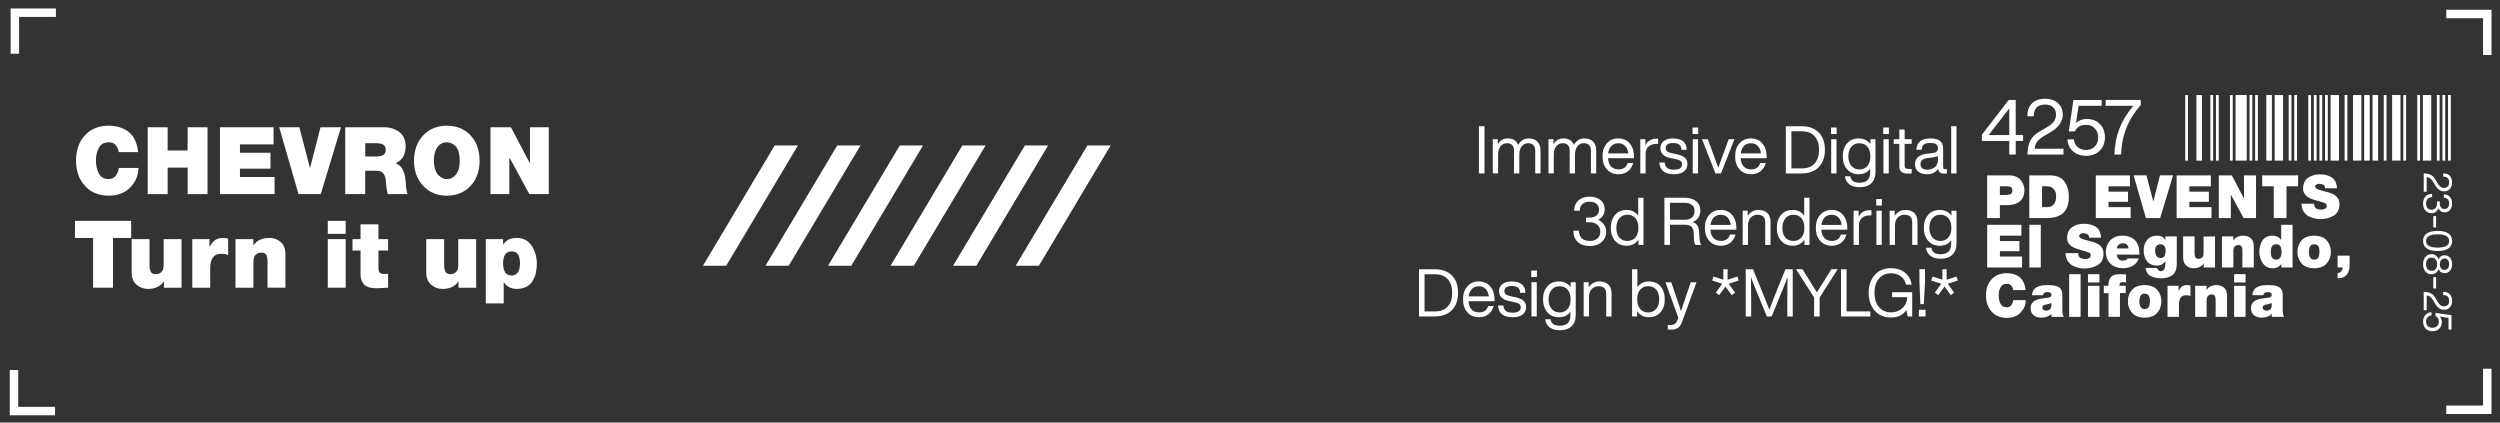 <?xml version="1.0" encoding="UTF-8"?>
<svg id="uuid-066e7fd4-a2b5-46c6-ae37-b2e92ae41cb2" data-name="Layer 1" xmlns="http://www.w3.org/2000/svg" viewBox="0 0 1923 325.02">
  <rect x="0" y="0" width="1923" height="325.02" fill="#333333" stroke="none"/>
  <defs>
    <style>
      .uuid-01215f8a-9ce2-4f93-a8d1-b081d8393bd7 {
        fill: #fff;
        stroke-width: 0px;
      }

      .st3{fill:#FFFFFF;}
	.st4{fill:#FFFFFF;}
    </style>
  </defs>
  <g>
    <polygon class="st4" points="558.57 204.42 540.69 204.42 595.89 111.89 613.77 111.89 558.57 204.42"/>
    <polygon class="st4" points="606.68 204.42 588.8 204.42 644 111.89 661.88 111.89 606.68 204.42"/>
    <polygon class="st4" points="654.78 204.42 636.91 204.42 692.11 111.89 709.99 111.89 654.78 204.42"/>
    <polygon class="st4" points="702.89 204.42 685.01 204.42 740.22 111.89 758.09 111.89 702.89 204.42"/>
    <polygon class="st4" points="751 204.42 733.12 204.42 788.32 111.89 806.2 111.89 751 204.42"/>
    <polygon class="st4" points="799.11 204.42 781.23 204.42 836.43 111.89 854.31 111.89 799.11 204.42"/>
  </g>
  <polygon class="uuid-01215f8a-9ce2-4f93-a8d1-b081d8393bd7" points="43 6.5 43 13 14.68 13 14.68 41.32 8.18 41.32 8.18 6.5 43 6.5"/>
  <polygon class="uuid-01215f8a-9ce2-4f93-a8d1-b081d8393bd7" points="1881.65 7.5 1881.65 14 1909.97 14 1909.97 42.32 1916.47 42.32 1916.47 7.5 1881.65 7.5"/>
  <polygon class="uuid-01215f8a-9ce2-4f93-a8d1-b081d8393bd7" points="42.33 319.44 42.33 312.95 14.01 312.95 14.01 284.62 7.51 284.62 7.51 319.44 42.33 319.44"/>
  <polygon class="uuid-01215f8a-9ce2-4f93-a8d1-b081d8393bd7" points="1881.65 318.44 1881.65 311.95 1909.97 311.95 1909.97 283.62 1916.47 283.62 1916.47 318.44 1881.65 318.44"/>
  <g>
    <rect class="uuid-01215f8a-9ce2-4f93-a8d1-b081d8393bd7" x="1680.87" y="73.09" width="2.15" height="50.44"/>
    <rect class="uuid-01215f8a-9ce2-4f93-a8d1-b081d8393bd7" x="1689.48" y="73.09" width="4.3" height="50.44"/>
    <rect class="uuid-01215f8a-9ce2-4f93-a8d1-b081d8393bd7" x="1700.23" y="73.09" width="2.15" height="50.44"/>
    <rect class="uuid-01215f8a-9ce2-4f93-a8d1-b081d8393bd7" x="1704.53" y="73.09" width="2.15" height="50.44"/>
    <rect class="uuid-01215f8a-9ce2-4f93-a8d1-b081d8393bd7" x="1715.28" y="73.09" width="2.15" height="50.44"/>
    <rect class="uuid-01215f8a-9ce2-4f93-a8d1-b081d8393bd7" x="1719.58" y="73.09" width="8.6" height="50.44"/>
    <rect class="uuid-01215f8a-9ce2-4f93-a8d1-b081d8393bd7" x="1730.34" y="73.09" width="2.15" height="50.44"/>
    <rect class="uuid-01215f8a-9ce2-4f93-a8d1-b081d8393bd7" x="1734.64" y="73.09" width="2.15" height="50.44"/>
    <rect class="uuid-01215f8a-9ce2-4f93-a8d1-b081d8393bd7" x="1743.24" y="73.09" width="4.3" height="50.44"/>
    <rect class="uuid-01215f8a-9ce2-4f93-a8d1-b081d8393bd7" x="1749.69" y="73.09" width="6.45" height="50.44"/>
    <rect class="uuid-01215f8a-9ce2-4f93-a8d1-b081d8393bd7" x="1760.44" y="73.09" width="2.15" height="50.44"/>
    <rect class="uuid-01215f8a-9ce2-4f93-a8d1-b081d8393bd7" x="1764.74" y="73.09" width="2.15" height="50.44"/>
    <rect class="uuid-01215f8a-9ce2-4f93-a8d1-b081d8393bd7" x="1775.5" y="73.09" width="2.15" height="50.44"/>
    <rect class="uuid-01215f8a-9ce2-4f93-a8d1-b081d8393bd7" x="1779.8" y="73.09" width="2.15" height="50.44"/>
    <rect class="uuid-01215f8a-9ce2-4f93-a8d1-b081d8393bd7" x="1784.1" y="73.09" width="2.15" height="50.44"/>
    <rect class="uuid-01215f8a-9ce2-4f93-a8d1-b081d8393bd7" x="1788.4" y="73.09" width="2.15" height="50.44"/>
    <rect class="uuid-01215f8a-9ce2-4f93-a8d1-b081d8393bd7" x="1792.7" y="73.09" width="6.45" height="50.44"/>
    <rect class="uuid-01215f8a-9ce2-4f93-a8d1-b081d8393bd7" x="1803.45" y="73.09" width="2.15" height="50.44"/>
    <rect class="uuid-01215f8a-9ce2-4f93-a8d1-b081d8393bd7" x="1809.91" y="73.09" width="6.45" height="50.44"/>
    <rect class="uuid-01215f8a-9ce2-4f93-a8d1-b081d8393bd7" x="1818.51" y="73.09" width="4.3" height="50.44"/>
    <rect class="uuid-01215f8a-9ce2-4f93-a8d1-b081d8393bd7" x="1824.96" y="73.09" width="4.3" height="50.44"/>
    <rect class="uuid-01215f8a-9ce2-4f93-a8d1-b081d8393bd7" x="1833.56" y="73.09" width="2.15" height="50.44"/>
    <rect class="uuid-01215f8a-9ce2-4f93-a8d1-b081d8393bd7" x="1840.01" y="73.09" width="6.45" height="50.44"/>
    <rect class="uuid-01215f8a-9ce2-4f93-a8d1-b081d8393bd7" x="1848.62" y="73.09" width="2.15" height="50.44"/>
    <rect class="uuid-01215f8a-9ce2-4f93-a8d1-b081d8393bd7" x="1859.37" y="73.09" width="2.15" height="50.44"/>
    <rect class="uuid-01215f8a-9ce2-4f93-a8d1-b081d8393bd7" x="1863.67" y="73.09" width="6.45" height="50.44"/>
    <rect class="uuid-01215f8a-9ce2-4f93-a8d1-b081d8393bd7" x="1874.42" y="73.09" width="2.15" height="50.44"/>
    <rect class="uuid-01215f8a-9ce2-4f93-a8d1-b081d8393bd7" x="1878.72" y="73.09" width="2.15" height="50.44"/>
    <rect class="uuid-01215f8a-9ce2-4f93-a8d1-b081d8393bd7" x="1883.03" y="73.09" width="2.15" height="50.44"/>
  </g>
  <g>
    <path class="st3" d="m91.32,117.04c-.05-.54-.18-1.25-.41-2.12-.27-.82-.69-1.63-1.26-2.43-.54-.92-1.34-1.67-2.38-2.26-1.02-.52-2.34-.78-3.95-.78-3.49.09-5.96,1.59-7.39,4.48-1.45,2.82-2.16,6.04-2.11,9.66-.05,3.62.66,6.84,2.11,9.66,1.43,2.94,3.89,4.43,7.39,4.48,2.54,0,4.45-.83,5.72-2.5,1.2-1.6,1.99-3.62,2.35-6.06h15.09c-.05,5.41-2,10.25-5.86,14.51-3.86,4.43-9.49,6.71-16.89,6.85-8.04-.09-14.25-2.71-18.63-7.84-4.4-4.99-6.61-11.36-6.61-19.09.04-8.25,2.34-14.78,6.88-19.58,4.47-4.85,10.59-7.3,18.36-7.35,13.67.38,21.18,7.17,22.54,20.37h-14.96Z"/>
    <path class="st3" d="m113.62,97.9h15.33v17.86h15.37v-17.86h15.32v51.4h-15.32v-20.39h-15.37v20.39h-15.33v-51.4Z"/>
    <path class="st3" d="m169.24,97.9h41.19v13.15h-25.87v6.44h23.49v12.23h-23.49v6.44h26.65v13.14h-41.98v-51.4Z"/>
    <path class="st3" d="m246.75,149.3h-17.15l-14.83-51.4h15.48l8.13,31.19h.17l7.99-31.19h15.75l-15.55,51.4Z"/>
    <path class="st3" d="m265.6,97.9h29.85c4.59,0,8.49,1.22,11.69,3.66,3.18,2.46,4.81,6.14,4.9,11.04,0,2.72-.6,5.29-1.79,7.7-1.31,2.34-3.28,4.07-5.91,5.17,4.41,1.88,6.93,6.15,7.56,12.83.09.61.16,1.39.21,2.36.09.96.16,1.99.2,3.09.18,2.32.6,4.17,1.26,5.55h-15.35c-.68-2.61-1.09-5.25-1.23-7.93-.05-1.27-.18-2.52-.4-3.77-.19-1.15-.53-2.21-1.02-3.17-.46-.96-1.16-1.73-2.1-2.29-.94-.54-2.23-.81-3.85-.81h-8.71v17.96h-15.33v-51.4Zm15.33,22.46h8.58c1.67.05,3.26-.25,4.77-.88,1.58-.61,2.39-2.03,2.44-4.25,0-1.67-.55-2.93-1.64-3.8-1.24-.87-3.39-1.3-6.47-1.3h-7.67v10.23Z"/>
    <path class="st3" d="m318.44,123.6c.04-8.02,2.4-14.47,7.05-19.37,4.5-4.94,10.56-7.46,18.19-7.56,7.72.09,13.84,2.61,18.36,7.56,4.54,4.9,6.83,11.36,6.88,19.37-.05,7.97-2.34,14.4-6.88,19.3-4.52,4.99-10.64,7.54-18.36,7.63-7.63-.09-13.69-2.64-18.19-7.63-4.65-4.9-7.01-11.33-7.05-19.3Zm15.32,0c0,2.8.35,5.11,1.06,6.94.66,1.86,1.5,3.31,2.52,4.37,2.14,1.93,4.25,2.87,6.34,2.82.98,0,2.07-.21,3.27-.63,1.16-.45,2.23-1.17,3.2-2.19,1.04-1.06,1.89-2.51,2.52-4.37.61-1.83.92-4.15.92-6.94s-.31-5.28-.92-7.16c-.64-1.88-1.48-3.3-2.52-4.27-2.18-1.88-4.34-2.78-6.48-2.71-.98,0-2.02.17-3.14.49-1.11.42-2.18,1.16-3.2,2.22-.48.49-.92,1.08-1.33,1.76-.43.71-.83,1.54-1.19,2.5-.7,1.88-1.06,4.26-1.06,7.16Z"/>
    <path class="st3" d="m377.3,97.9h15.7l14.47,27.5h.17v-27.5h14.48v51.4h-14.95l-15.26-28.09h-.14v28.09h-14.48v-51.4Z"/>
    <path class="st3" d="m71.61,183.04h-13.94v-13.15h43.22v13.15h-13.96v38.25h-15.32v-38.25Z"/>
    <path class="st3" d="m139.64,221.3h-13.58v-4.75h-.14c-2.5,3.75-6.51,5.65-12.02,5.7-3.36,0-6.28-1.05-8.75-3.16-2.55-2.13-3.85-5.31-3.89-9.53v-25.63h13.77v19.61c-.05,2.16.23,3.92.85,5.28.59,1.38,1.93,2.08,4.04,2.08,1.35.05,2.68-.43,4-1.44.59-.47,1.09-1.21,1.51-2.22.29-.92.44-2.1.44-3.56v-19.75h13.78v37.37Z"/>
    <path class="st3" d="m147.9,183.93h13.24v5.98h.14c1.11-2.25,2.48-3.97,4.12-5.17,1.57-1.15,3.59-1.72,6.06-1.72,1.38,0,2.73.19,4.05.56v12.58c-.66-.28-1.39-.52-2.18-.7-.79-.14-1.88-.21-3.27-.21-5.54-.09-8.33,3.67-8.38,11.29v14.77h-13.77v-37.37Z"/>
    <path class="st3" d="m181.16,183.93h13.72v4.75h.14c2.53-3.77,6.57-5.66,12.14-5.66,3.38,0,6.28,1.03,8.71,3.09,2.4,2.06,3.63,5.25,3.68,9.56v25.63h-13.78v-19.61c.05-2.21-.21-3.99-.77-5.35-.59-1.34-1.96-2.01-4.11-2.01-1.35-.05-2.63.39-3.86,1.3-.59.47-1.09,1.18-1.51,2.15-.39,1.01-.59,2.27-.59,3.77v19.75h-13.77v-37.37Z"/>
    <path class="st3" d="m265.91,179.88h-13.77v-9.98h13.77v9.98Zm-13.77,4.05h13.77v37.37h-13.77v-37.37Z"/>
    <path class="st3" d="m291.12,183.93h7.41v8.79h-7.41v13.07c-.05,1.71.24,2.96.85,3.74.59.82,1.73,1.23,3.41,1.23,1.07,0,2.12-.07,3.14-.21v10.76c-2.88.09-5.83.23-8.84.42-1.5,0-2.94-.12-4.32-.35-1.43-.28-2.75-.76-3.98-1.44-1.2-.77-2.15-1.89-2.86-3.36-.79-1.49-1.19-3.48-1.19-5.96v-17.9h-6.17v-8.79h6.17v-11.36h13.77v11.36Z"/>
    <path class="st3" d="m366.26,221.3h-13.58v-4.75h-.14c-2.5,3.75-6.51,5.65-12.02,5.7-3.36,0-6.28-1.05-8.75-3.16-2.55-2.13-3.85-5.31-3.89-9.53v-25.63h13.77v19.61c-.05,2.16.23,3.92.85,5.28.59,1.38,1.93,2.08,4.04,2.08,1.35.05,2.68-.43,4-1.44.59-.47,1.09-1.21,1.51-2.22.29-.92.44-2.1.44-3.56v-19.75h13.78v37.37Z"/>
    <path class="st3" d="m373.67,183.93h13.31v4.11h.14c.45-.68.96-1.3,1.53-1.86.54-.63,1.19-1.16,1.94-1.58,1.5-1.01,3.87-1.53,7.12-1.58,2.61.05,4.89.62,6.84,1.72,1.86,1.15,3.42,2.68,4.67,4.61,2.47,4.03,3.71,8.52,3.71,13.46,0,2.2-.22,4.43-.65,6.68-.45,2.25-1.27,4.34-2.45,6.26-2.27,4.17-6.38,6.34-12.33,6.5-4.34-.05-7.64-1.73-9.91-5.04h-.14v16.19h-13.78v-49.46Zm13.31,18.76c0,1.06.1,2.14.29,3.24.19,1.1.52,2.09.99,2.96.92,1.97,2.67,2.98,5.22,3.03,1.34,0,2.46-.32,3.36-.95.85-.52,1.5-1.21,1.94-2.08.8-1.88,1.2-3.95,1.2-6.2,0-2.37-.4-4.52-1.2-6.45-.44-.87-1.08-1.56-1.94-2.08-.9-.54-2.02-.81-3.36-.81-2.56.05-4.3,1.01-5.22,2.89-.46.87-.79,1.86-.99,2.96-.19,1.15-.29,2.31-.29,3.49Z"/>
  </g>
  <g>
    <path class="uuid-01215f8a-9ce2-4f93-a8d1-b081d8393bd7" d="m1528.54,134.9h16.73c2.22,0,4.1.35,5.64,1.06,1.53.7,2.74,1.62,3.64,2.76,1.79,2.43,2.67,4.9,2.64,7.41-.03,3.92-1.23,6.85-3.59,8.78s-5.47,2.9-9.3,2.9h-5.98v9.93h-9.79v-32.84Zm9.79,15.09h4.04c1.42.03,2.69-.14,3.81-.52.54-.24.98-.61,1.32-1.1.29-.47.44-1.1.44-1.89-.03-1.47-.53-2.38-1.49-2.73-.98-.33-2.13-.48-3.46-.45h-4.67v6.7Z"/>
    <path class="uuid-01215f8a-9ce2-4f93-a8d1-b081d8393bd7" d="m1560.93,134.9h16.09c5.25.09,8.98,1.77,11.19,5.05,2.13,3.25,3.19,7.02,3.16,11.32.07,10.77-5.35,16.25-16.26,16.46h-14.17v-32.84Zm9.79,24.44h3.83c1.55,0,2.79-.29,3.71-.88.93-.59,1.63-1.29,2.11-2.12.46-.86.79-1.75.98-2.68.15-.95.22-1.79.22-2.52,0-.59-.04-1.31-.13-2.19-.15-.86-.49-1.71-1.02-2.57-.51-.87-1.29-1.61-2.33-2.23-1.05-.57-2.46-.86-4.23-.86h-3.14v16.04Z"/>
    <path class="uuid-01215f8a-9ce2-4f93-a8d1-b081d8393bd7" d="m1612.07,134.9h26.32v8.4h-16.53v4.11h15v7.82h-15v4.11h17.03v8.4h-26.82v-32.84Z"/>
    <path class="uuid-01215f8a-9ce2-4f93-a8d1-b081d8393bd7" d="m1661.59,167.73h-10.95l-9.48-32.84h9.89l5.19,19.93h.11l5.11-19.93h10.06l-9.93,32.84Z"/>
    <path class="uuid-01215f8a-9ce2-4f93-a8d1-b081d8393bd7" d="m1674.27,134.9h26.32v8.4h-16.53v4.11h15v7.82h-15v4.11h17.03v8.4h-26.82v-32.84Z"/>
    <path class="uuid-01215f8a-9ce2-4f93-a8d1-b081d8393bd7" d="m1706.7,134.9h10.03l9.25,17.57h.11v-17.57h9.25v32.84h-9.55l-9.75-17.95h-.09v17.95h-9.25v-32.84Z"/>
    <path class="uuid-01215f8a-9ce2-4f93-a8d1-b081d8393bd7" d="m1748.99,143.29h-8.91v-8.4h27.61v8.4h-8.92v24.44h-9.79v-24.44Z"/>
    <path class="uuid-01215f8a-9ce2-4f93-a8d1-b081d8393bd7" d="m1780.06,156.7c0,.83.12,1.54.35,2.16.42.95,1.12,1.58,2.11,1.89.94.33,1.91.49,2.9.49.91.03,1.86-.16,2.83-.58.96-.43,1.45-1.24,1.49-2.4.03-.82-.43-1.48-1.39-1.98-1-.46-2.9-1.06-5.7-1.8-1.32-.36-2.61-.76-3.86-1.19-1.32-.43-2.51-.99-3.57-1.66-1.08-.67-1.95-1.57-2.63-2.67-.7-1.03-1.06-2.37-1.06-4,.06-3.8,1.39-6.57,4-8.31,2.49-1.69,5.44-2.54,8.83-2.54,3.55-.03,6.61.73,9.18,2.29,2.49,1.66,3.86,4.46,4.09,8.4h-9.28c.12-1.22-.27-2.09-1.15-2.61-.87-.54-1.84-.8-2.9-.8-.73,0-1.47.13-2.24.4-.35.15-.65.37-.89.65-.26.3-.39.68-.39,1.15.06.55.37,1.01.94,1.37.54.4,1.23.76,2.09,1.06,1.81.55,3.88,1.12,6.21,1.71,1.24.31,2.42.7,3.54,1.15,1.11.43,2.12,1.02,3.03,1.75.93.73,1.66,1.62,2.2,2.67.49,1.11.74,2.41.74,3.91-.09,4.21-1.66,7.15-4.72,8.83-3.02,1.69-6.43,2.52-10.25,2.49-.95,0-2.19-.14-3.73-.43-1.55-.27-3.13-.8-4.72-1.6-1.58-.81-2.92-2.01-4.01-3.59-1.11-1.53-1.71-3.6-1.8-6.2h9.76Z"/>
    <path class="uuid-01215f8a-9ce2-4f93-a8d1-b081d8393bd7" d="m1528.54,172.9h26.32v8.4h-16.53v4.11h15v7.82h-15v4.11h17.03v8.4h-26.82v-32.84Z"/>
    <path class="uuid-01215f8a-9ce2-4f93-a8d1-b081d8393bd7" d="m1560.97,172.9h8.8v32.84h-8.8v-32.84Z"/>
    <path class="uuid-01215f8a-9ce2-4f93-a8d1-b081d8393bd7" d="m1598.55,194.7c0,.82.12,1.54.35,2.16.42.95,1.12,1.58,2.11,1.89.94.33,1.91.5,2.9.5.91.03,1.86-.16,2.83-.58.96-.43,1.45-1.24,1.49-2.4.03-.82-.43-1.48-1.39-1.98-1-.46-2.9-1.06-5.7-1.8-1.32-.36-2.61-.76-3.86-1.19-1.32-.43-2.51-.99-3.57-1.66-1.08-.67-1.95-1.56-2.63-2.67-.7-1.03-1.06-2.37-1.06-4,.06-3.8,1.39-6.57,4-8.31,2.49-1.69,5.44-2.54,8.83-2.54,3.55-.03,6.61.73,9.18,2.29,2.49,1.66,3.86,4.46,4.09,8.4h-9.28c.12-1.22-.27-2.09-1.15-2.61-.87-.54-1.84-.8-2.9-.8-.73,0-1.47.13-2.24.4-.35.15-.65.37-.89.65-.26.3-.39.68-.39,1.15.06.55.37,1.01.94,1.37.54.4,1.23.76,2.09,1.06,1.81.55,3.88,1.12,6.21,1.71,1.24.31,2.42.7,3.54,1.15,1.11.43,2.12,1.02,3.03,1.75.93.73,1.66,1.62,2.2,2.67.49,1.11.74,2.41.74,3.91-.09,4.21-1.66,7.15-4.72,8.83-3.02,1.69-6.43,2.52-10.25,2.49-.95,0-2.19-.14-3.73-.43-1.55-.27-3.13-.8-4.72-1.6-1.58-.81-2.92-2.01-4.01-3.6-1.11-1.53-1.71-3.59-1.8-6.2h9.76Z"/>
    <path class="uuid-01215f8a-9ce2-4f93-a8d1-b081d8393bd7" d="m1628.2,195.85c.15,1.35.61,2.45,1.37,3.3.73.9,1.82,1.35,3.26,1.35.78,0,1.52-.16,2.23-.47.7-.27,1.24-.68,1.6-1.24h8.52c-.96,2.58-2.54,4.48-4.73,5.7-2.18,1.23-4.65,1.84-7.42,1.84-3.85-.03-6.99-1.12-9.4-3.28-2.52-2.14-3.79-5.2-3.82-9.19.03-3.59,1.18-6.59,3.44-8.98,2.25-2.35,5.26-3.56,9.02-3.62,9.03.12,13.5,4.98,13.42,14.58h-17.47Zm9.03-4.72c-.03-1.14-.41-2.1-1.14-2.87-.74-.77-1.74-1.15-3-1.15-2.8.03-4.42,1.37-4.85,4.02h8.99Z"/>
    <path class="uuid-01215f8a-9ce2-4f93-a8d1-b081d8393bd7" d="m1674.38,202.68c0,1.17-.1,2.41-.3,3.72-.25,1.31-.78,2.55-1.61,3.72-.77,1.12-1.97,2.03-3.61,2.73-1.64.78-3.8,1.18-6.5,1.21-2.83.03-5.41-.51-7.74-1.61-2.38-1.08-3.82-3.19-4.33-6.34h8.73c.13.25.3.53.5.82.29.43.66.81,1.11,1.14.45.37.94.57,1.48.6.71-.03,1.31-.23,1.79-.61.44-.39.79-.86,1.07-1.42.41-1.23.61-2.38.61-3.46v-2.2h-.09c-1.5,2.17-3.62,3.28-6.38,3.32-3.47-.04-6.03-1.2-7.68-3.46-1.69-2.22-2.54-4.95-2.54-8.2s.89-5.9,2.67-8.04c1.72-2.17,4.28-3.29,7.68-3.35,1.38,0,2.64.25,3.77.76,1.14.58,1.96,1.49,2.47,2.72h.09v-2.9h8.8v20.82Zm-16.69-10.06c0,.65.08,1.32.23,2.03.12.72.34,1.35.65,1.89.61,1.26,1.73,1.91,3.36,1.94.89,0,1.59-.2,2.1-.58.54-.35.93-.81,1.14-1.4.45-1.19.66-2.49.63-3.92,0-1.38-.33-2.5-1-3.35-.67-.87-1.7-1.32-3.11-1.35-1.34.03-2.34.5-3.01,1.4-.67.92-1,2.03-1,3.35Z"/>
    <path class="uuid-01215f8a-9ce2-4f93-a8d1-b081d8393bd7" d="m1703.8,205.73h-8.68v-3.03h-.09c-1.6,2.4-4.16,3.61-7.68,3.64-2.15,0-4.01-.67-5.59-2.02-1.63-1.36-2.46-3.39-2.49-6.09v-16.37h8.8v12.53c-.03,1.38.15,2.5.54,3.37.38.88,1.24,1.33,2.58,1.33.86.03,1.71-.28,2.56-.92.38-.3.7-.77.96-1.42.19-.58.28-1.34.28-2.27v-12.62h8.8v23.88Z"/>
    <path class="uuid-01215f8a-9ce2-4f93-a8d1-b081d8393bd7" d="m1709.08,181.86h8.77v3.03h.09c1.61-2.41,4.2-3.62,7.76-3.62,2.16,0,4.01.66,5.57,1.98,1.54,1.32,2.32,3.35,2.35,6.11v16.37h-8.8v-12.53c.03-1.41-.13-2.55-.49-3.42-.38-.85-1.25-1.28-2.63-1.28-.86-.03-1.68.25-2.46.83-.38.3-.7.76-.96,1.37-.25.65-.38,1.45-.38,2.41v12.62h-8.8v-23.88Z"/>
    <path class="uuid-01215f8a-9ce2-4f93-a8d1-b081d8393bd7" d="m1763.48,205.73h-8.68v-2.63h-.09c-.24.37-.54.73-.91,1.06-.36.37-.78.73-1.27,1.06-.49.34-1.12.61-1.91.79-.75.19-1.7.31-2.82.34-3.3-.1-5.77-1.49-7.42-4.16-1.67-2.55-2.51-5.38-2.51-8.51,0-1.44.17-2.88.52-4.31.3-1.44.84-2.77,1.62-4,.76-1.23,1.8-2.22,3.12-2.99,1.32-.7,2.96-1.07,4.92-1.1,2.86.03,5.04,1.1,6.54,3.21h.09v-11.59h8.8v32.84Zm-8.5-11.95c0-1.51-.25-2.87-.75-4.07-.29-.55-.71-1-1.26-1.33-.58-.34-1.29-.52-2.15-.52-1.62.03-2.73.65-3.34,1.85-.3.56-.51,1.19-.63,1.89-.12.71-.19,1.43-.19,2.18,0,.71.06,1.41.19,2.12.12.71.33,1.34.63,1.89.61,1.26,1.72,1.91,3.34,1.94.85,0,1.57-.2,2.15-.61.54-.33.96-.77,1.26-1.33.5-1.17.75-2.51.75-4.01h0Z"/>
    <path class="uuid-01215f8a-9ce2-4f93-a8d1-b081d8393bd7" d="m1792.92,193.8c0,3.4-1.04,6.31-3.11,8.73-2.06,2.48-5.32,3.75-9.77,3.81-4.4-.06-7.64-1.33-9.73-3.82-2.13-2.43-3.18-5.34-3.13-8.74-.04-3.44,1-6.36,3.13-8.76,2.09-2.44,5.33-3.69,9.73-3.75,4.46.06,7.71,1.31,9.77,3.75,2.07,2.4,3.11,5.32,3.11,8.77Zm-8.8,0c0-.65-.03-1.33-.09-2.05-.09-.71-.29-1.34-.58-1.89-.28-.6-.68-1.09-1.19-1.46-.58-.34-1.31-.52-2.2-.52s-1.54.17-2.06.52c-.58.38-1,.86-1.29,1.46-.51,1.23-.75,2.54-.72,3.94,0,.62.06,1.26.19,1.94.09.68.27,1.32.54,1.94.28.62.71,1.1,1.29,1.46.51.41,1.2.61,2.06.61s1.62-.2,2.2-.61c.51-.36.91-.85,1.19-1.46.48-1.26.71-2.55.68-3.87Z"/>
    <path class="uuid-01215f8a-9ce2-4f93-a8d1-b081d8393bd7" d="m1798.07,196.66h9.25v7.2c0,2.2-.4,4.17-1.19,5.92-.84,1.75-2.25,2.99-4.23,3.72-.8.28-1.5.44-2.13.47-.68.06-1.25.09-1.69.09v-4c1.13-.12,2.06-.59,2.8-1.42.71-.8,1.09-1.77,1.15-2.91h-3.95v-9.07Z"/>
    <path class="uuid-01215f8a-9ce2-4f93-a8d1-b081d8393bd7" d="m1548.57,223.13c-.03-.35-.12-.8-.26-1.35-.17-.53-.44-1.04-.81-1.55-.35-.58-.86-1.07-1.52-1.44-.65-.33-1.5-.5-2.53-.5-2.23.06-3.8,1.01-4.72,2.86-.93,1.8-1.38,3.86-1.35,6.17-.03,2.31.42,4.37,1.35,6.17.91,1.88,2.49,2.83,4.72,2.86,1.62,0,2.84-.53,3.66-1.6.77-1.02,1.27-2.31,1.5-3.87h9.64c-.03,3.46-1.28,6.55-3.74,9.27-2.47,2.83-6.06,4.29-10.79,4.38-5.13-.06-9.1-1.73-11.9-5.01-2.81-3.19-4.22-7.25-4.22-12.2.03-5.27,1.49-9.44,4.4-12.51,2.86-3.1,6.77-4.66,11.73-4.69,8.73.24,13.53,4.58,14.4,13.02h-9.55Z"/>
    <path class="uuid-01215f8a-9ce2-4f93-a8d1-b081d8393bd7" d="m1586.35,238.41c0,.89.06,1.81.18,2.75.12.92.42,1.78.9,2.57h-9.28c-.24-.76-.34-1.51-.31-2.25h-.09c-.99,1.06-2.12,1.8-3.41,2.2-1.35.43-2.77.65-4.26.65-2.29,0-4.18-.58-5.68-1.75-1.61-1.2-2.42-3.02-2.45-5.47,0-1.87.49-3.32,1.48-4.35.94-1.05,2.12-1.8,3.53-2.27,1.48-.49,2.97-.83,4.47-1.01s2.83-.34,4-.49c.34-.1.67-.2.97-.29.28-.09.55-.2.79-.31.49-.3.74-.81.74-1.53-.03-.82-.34-1.4-.92-1.73-.59-.31-1.28-.47-2.07-.47-1.37.03-2.27.29-2.73.78-.46.55-.7,1.1-.7,1.65h-8.49c.12-1.69.55-3.06,1.29-4.11.73-1.03,1.67-1.81,2.82-2.33,1.17-.55,2.47-.94,3.91-1.15,1.39-.15,2.77-.22,4.13-.22,2.79,0,4.97.25,6.55.76,1.57.52,2.67,1.24,3.31,2.13.67.88,1.08,1.88,1.24,2.99.06,1.12.09,2.27.09,3.44v9.82Zm-8.45-5.38c-1.19.53-2.45.91-3.77,1.15-2.15.27-3.22,1.13-3.22,2.59,0,.59.29,1.09.87,1.51.53.46,1.24.7,2.12.7,1.11,0,2.05-.32,2.8-.97.74-.62,1.14-1.54,1.2-2.77v-2.21Z"/>
    <path class="uuid-01215f8a-9ce2-4f93-a8d1-b081d8393bd7" d="m1591.59,210.9h8.8v32.84h-8.8v-32.84Z"/>
    <path class="uuid-01215f8a-9ce2-4f93-a8d1-b081d8393bd7" d="m1614.88,217.27h-8.8v-6.38h8.8v6.38Zm-8.8,2.58h8.8v23.88h-8.8v-23.88Z"/>
    <path class="uuid-01215f8a-9ce2-4f93-a8d1-b081d8393bd7" d="m1621.87,225.47h-3.62v-5.61h3.62c-.06-1.23.03-2.44.26-3.64.25-1.15.77-2.18,1.56-3.08.96-.97,2.04-1.6,3.26-1.89,1.21-.24,2.69-.36,4.43-.36,1.35.03,2.67.09,3.97.18v6.26c-.36-.07-.72-.16-1.08-.25-.38-.06-.75-.09-1.12-.09-1.09,0-1.84.19-2.25.56-.43.42-.62,1.18-.56,2.29h4.78v5.61h-4.45v18.26h-8.8v-18.26Z"/>
    <path class="uuid-01215f8a-9ce2-4f93-a8d1-b081d8393bd7" d="m1662.52,231.8c0,3.4-1.04,6.31-3.11,8.73-2.06,2.48-5.32,3.75-9.77,3.81-4.4-.06-7.64-1.33-9.73-3.82-2.13-2.43-3.18-5.34-3.13-8.74-.04-3.44,1-6.36,3.13-8.76,2.09-2.44,5.33-3.69,9.73-3.75,4.46.06,7.71,1.31,9.77,3.75,2.07,2.4,3.11,5.32,3.11,8.77Zm-8.8,0c0-.65-.03-1.33-.09-2.05-.09-.71-.29-1.34-.58-1.89-.28-.6-.68-1.09-1.19-1.46-.58-.34-1.31-.52-2.2-.52s-1.54.17-2.06.52c-.58.38-1,.86-1.29,1.46-.51,1.23-.75,2.54-.72,3.94,0,.62.06,1.26.19,1.94.09.68.27,1.32.54,1.94.28.62.71,1.1,1.29,1.46.51.41,1.2.61,2.06.61s1.62-.2,2.2-.61c.51-.36.91-.85,1.19-1.46.48-1.26.71-2.55.68-3.87Z"/>
    <path class="uuid-01215f8a-9ce2-4f93-a8d1-b081d8393bd7" d="m1667.26,219.86h8.46v3.82h.09c.71-1.44,1.59-2.54,2.63-3.3,1-.73,2.29-1.1,3.87-1.1.88,0,1.75.12,2.59.36v8.04c-.42-.18-.89-.33-1.39-.45-.51-.09-1.2-.13-2.09-.13-3.54-.06-5.33,2.34-5.35,7.21v9.43h-8.8v-23.88Z"/>
    <path class="uuid-01215f8a-9ce2-4f93-a8d1-b081d8393bd7" d="m1688.51,219.86h8.77v3.03h.09c1.61-2.41,4.2-3.62,7.76-3.62,2.16,0,4.01.66,5.57,1.98,1.54,1.32,2.32,3.35,2.35,6.11v16.37h-8.8v-12.53c.03-1.41-.13-2.55-.49-3.42-.38-.85-1.25-1.28-2.63-1.28-.86-.03-1.68.25-2.46.83-.38.3-.7.76-.96,1.37-.25.65-.38,1.45-.38,2.41v12.62h-8.8v-23.88Z"/>
    <path class="uuid-01215f8a-9ce2-4f93-a8d1-b081d8393bd7" d="m1727.29,217.27h-8.8v-6.38h8.8v6.38Zm-8.8,2.58h8.8v23.88h-8.8v-23.88Z"/>
    <path class="uuid-01215f8a-9ce2-4f93-a8d1-b081d8393bd7" d="m1755.84,238.41c0,.89.06,1.81.18,2.75.12.92.42,1.78.9,2.57h-9.28c-.24-.76-.34-1.51-.31-2.25h-.09c-.99,1.06-2.12,1.8-3.41,2.2-1.35.43-2.77.65-4.26.65-2.29,0-4.18-.58-5.68-1.75-1.61-1.2-2.42-3.02-2.45-5.47,0-1.87.49-3.32,1.48-4.35.94-1.05,2.12-1.8,3.53-2.27,1.48-.49,2.97-.83,4.47-1.01s2.83-.34,4-.49c.34-.1.67-.2.97-.29.28-.09.55-.2.79-.31.49-.3.74-.81.74-1.53-.03-.82-.34-1.4-.92-1.73-.59-.31-1.28-.47-2.07-.47-1.37.03-2.27.29-2.73.78-.46.55-.7,1.1-.7,1.65h-8.49c.12-1.69.55-3.06,1.29-4.11.73-1.03,1.67-1.81,2.82-2.33,1.17-.55,2.47-.94,3.91-1.15,1.39-.15,2.77-.22,4.13-.22,2.79,0,4.97.25,6.55.76,1.57.52,2.67,1.24,3.31,2.13.67.88,1.08,1.88,1.24,2.99.06,1.12.09,2.27.09,3.44v9.82Zm-8.45-5.38c-1.19.53-2.45.91-3.77,1.15-2.15.27-3.22,1.13-3.22,2.59,0,.59.29,1.09.87,1.51.53.46,1.24.7,2.12.7,1.11,0,2.05-.32,2.8-.97.74-.62,1.14-1.54,1.2-2.77v-2.21Z"/>
  </g>
  <g>
    <path class="uuid-01215f8a-9ce2-4f93-a8d1-b081d8393bd7" d="m1550.49,103.91h5.66v4.48h-5.66v10.5h-4.96v-10.5h-21.06v-4.78l20.65-26.73h5.37v27.02Zm-4.96,0v-20.53l-15.87,20.53h15.87Z"/>
    <path class="uuid-01215f8a-9ce2-4f93-a8d1-b081d8393bd7" d="m1565.07,114.41h22.18v4.48h-27.73l.12-2.3c.24-3.46,1.02-6.43,2.36-8.91,1.34-2.48,3.6-4.64,6.79-6.49l5.31-3.07c2.67-1.57,4.57-3.11,5.69-4.6,1.12-1.49,1.68-3.3,1.68-5.43,0-2.32-.74-4.18-2.21-5.58-1.48-1.4-3.51-2.09-6.11-2.09-5.86,0-8.79,3.01-8.79,9.03h-4.9c-.04-4.29,1.16-7.61,3.6-9.97,2.44-2.36,5.84-3.54,10.21-3.54,3.97,0,7.2,1.12,9.68,3.36,2.48,2.32,3.72,5.25,3.72,8.79,0,5.43-3.19,9.99-9.56,13.69l-4.48,2.6c-2.6,1.57-4.46,3.1-5.61,4.57-1.14,1.47-1.79,3.29-1.95,5.46Z"/>
    <path class="uuid-01215f8a-9ce2-4f93-a8d1-b081d8393bd7" d="m1604.83,91.52c4.48,0,7.98,1.32,10.5,3.95,2.52,2.63,3.78,6.04,3.78,10.21s-1.32,7.51-3.95,10.15c-2.67,2.68-6.21,4.01-10.62,4.01-4.01,0-7.34-1.16-9.97-3.48-2.64-2.28-4.07-5.33-4.31-9.15h4.96c.24,2.52,1.22,4.5,2.95,5.96,1.73,1.46,3.85,2.18,6.37,2.18,2.75,0,5-.89,6.76-2.68,1.75-1.79,2.63-4.12,2.63-6.99s-.88-5.2-2.63-6.99c-1.75-1.79-4-2.68-6.76-2.68-4.13,0-7,1.69-8.61,5.07h-4.6l3.54-24.19h21.71v4.48h-17.7l-2.01,13.22c2.28-2.04,4.94-3.07,7.97-3.07Z"/>
    <path class="uuid-01215f8a-9ce2-4f93-a8d1-b081d8393bd7" d="m1619.7,81.37v-4.48h26.96v3.89c-9.68,10.86-14.71,23.56-15.1,38.11h-5.13c.2-7.28,1.46-13.93,3.81-19.97,2.34-6.04,5.91-11.89,10.71-17.55h-21.24Z"/>
  </g>
  <g>
    <path class="uuid-01215f8a-9ce2-4f93-a8d1-b081d8393bd7" d="m1141.87,133.41h-4.28v-36.31h4.28v36.31Z"/>
    <path class="uuid-01215f8a-9ce2-4f93-a8d1-b081d8393bd7" d="m1175.94,106.48c2.86,0,5.07.83,6.66,2.47,1.58,1.65,2.37,3.85,2.37,6.6v17.85h-4.08v-17.44c0-3.88-1.84-5.81-5.51-5.81-1.94,0-3.54.77-4.82,2.32-1.27,1.55-1.91,3.73-1.91,6.55v14.38h-4.08v-17.44c0-3.88-1.84-5.81-5.51-5.81-1.9,0-3.5.77-4.79,2.32-1.29,1.55-1.94,3.73-1.94,6.55v14.38h-4.08v-26.32h3.88v3.88c1.73-2.99,4.27-4.49,7.6-4.49,3.94,0,6.65,1.65,8.11,4.95,1.84-3.3,4.54-4.95,8.11-4.95Z"/>
    <path class="uuid-01215f8a-9ce2-4f93-a8d1-b081d8393bd7" d="m1218.78,106.48c2.86,0,5.07.83,6.66,2.47,1.58,1.65,2.37,3.85,2.37,6.6v17.85h-4.08v-17.44c0-3.88-1.84-5.81-5.51-5.81-1.94,0-3.54.77-4.82,2.32-1.27,1.55-1.91,3.73-1.91,6.55v14.38h-4.08v-17.44c0-3.88-1.84-5.81-5.51-5.81-1.9,0-3.5.77-4.79,2.32-1.29,1.55-1.94,3.73-1.94,6.55v14.38h-4.08v-26.32h3.88v3.88c1.73-2.99,4.27-4.49,7.6-4.49,3.94,0,6.65,1.65,8.11,4.95,1.84-3.3,4.54-4.95,8.11-4.95Z"/>
    <path class="uuid-01215f8a-9ce2-4f93-a8d1-b081d8393bd7" d="m1256.88,120.25v1.43h-19.99c.2,2.86,1,5.01,2.4,6.45,1.39,1.45,3.3,2.17,5.71,2.17,3.64,0,5.97-1.63,6.99-4.9h4.23c-.71,2.65-2.04,4.75-3.98,6.3-1.94,1.55-4.39,2.32-7.34,2.32-3.64,0-6.58-1.24-8.82-3.72-2.28-2.48-3.42-5.83-3.42-10.05s1.12-7.48,3.37-10c2.21-2.52,5.13-3.77,8.77-3.77s6.73,1.31,8.87,3.93c2.14,2.62,3.21,5.9,3.21,9.84Zm-12.09-10.05c-2.14,0-3.89.67-5.25,2.01-1.36,1.34-2.21,3.27-2.55,5.79h15.5c-.2-2.31-.99-4.19-2.35-5.64-1.36-1.44-3.15-2.17-5.36-2.17Z"/>
    <path class="uuid-01215f8a-9ce2-4f93-a8d1-b081d8393bd7" d="m1274.07,106.68c.68,0,1.14.02,1.38.05v3.93h-1.02c-2.72,0-4.84.67-6.35,2.01s-2.27,3.26-2.27,5.74v14.99h-4.08v-26.32h3.88v4.64c1.77-3.37,4.59-5.05,8.47-5.05Z"/>
    <path class="uuid-01215f8a-9ce2-4f93-a8d1-b081d8393bd7" d="m1287.53,134.02c-7.04,0-10.76-2.99-11.17-8.98h4.13c.24,1.97.89,3.38,1.96,4.21,1.07.83,2.76,1.25,5.07,1.25,4.22,0,6.32-1.36,6.32-4.08,0-1.19-.43-2.09-1.3-2.7-.87-.61-2.44-1.14-4.72-1.58l-2.45-.46c-5.47-1.02-8.21-3.6-8.21-7.75,0-2.28.86-4.09,2.58-5.43,1.72-1.34,4.05-2.01,7.01-2.01,6.97,0,10.54,2.91,10.71,8.72h-4.08c-.1-1.9-.68-3.25-1.73-4.03-1.05-.78-2.69-1.17-4.9-1.17-1.77,0-3.13.34-4.08,1.02-.95.68-1.43,1.63-1.43,2.86,0,1.16.41,2.02,1.22,2.6.82.58,2.18,1.07,4.08,1.48l2.35.46c3.23.65,5.55,1.56,6.96,2.75,1.41,1.19,2.12,2.86,2.12,5,0,2.48-.93,4.41-2.78,5.79-1.85,1.38-4.41,2.07-7.68,2.07Z"/>
    <path class="uuid-01215f8a-9ce2-4f93-a8d1-b081d8393bd7" d="m1306.25,103.11h-4.33v-5h4.33v5Zm-.1,30.29h-4.08v-26.32h4.08v26.32Z"/>
    <path class="uuid-01215f8a-9ce2-4f93-a8d1-b081d8393bd7" d="m1325.42,118.77l4.33-11.68h4.39l-10.35,26.32h-4.28l-10.3-26.32h4.44l4.33,11.73c2.14,5.75,3.38,9.15,3.72,10.2.61-1.8,1.85-5.22,3.72-10.25Z"/>
    <path class="uuid-01215f8a-9ce2-4f93-a8d1-b081d8393bd7" d="m1358.88,120.25v1.43h-19.99c.2,2.86,1,5.01,2.4,6.45,1.39,1.45,3.3,2.17,5.71,2.17,3.64,0,5.97-1.63,6.99-4.9h4.23c-.71,2.65-2.04,4.75-3.98,6.3-1.94,1.55-4.39,2.32-7.34,2.32-3.64,0-6.58-1.24-8.82-3.72-2.28-2.48-3.42-5.83-3.42-10.05s1.12-7.48,3.37-10c2.21-2.52,5.13-3.77,8.77-3.77s6.73,1.31,8.87,3.93c2.14,2.62,3.21,5.9,3.21,9.84Zm-12.09-10.05c-2.14,0-3.89.67-5.25,2.01-1.36,1.34-2.21,3.27-2.55,5.79h15.5c-.2-2.31-.99-4.19-2.35-5.64-1.36-1.44-3.15-2.17-5.36-2.17Z"/>
    <path class="uuid-01215f8a-9ce2-4f93-a8d1-b081d8393bd7" d="m1373.67,97.1h12.24c5.51,0,9.86,1.6,13.06,4.79,3.16,3.2,4.74,7.65,4.74,13.36s-1.58,10.08-4.74,13.31c-3.23,3.23-7.58,4.85-13.06,4.85h-12.24v-36.31Zm4.28,32.44h7.96c4.28,0,7.57-1.26,9.87-3.77,2.29-2.52,3.44-6.02,3.44-10.51s-1.15-7.99-3.44-10.51c-2.29-2.52-5.58-3.77-9.87-3.77h-7.96v28.56Z"/>
    <path class="uuid-01215f8a-9ce2-4f93-a8d1-b081d8393bd7" d="m1412.73,103.11h-4.33v-5h4.33v5Zm-.1,30.29h-4.08v-26.32h4.08v26.32Z"/>
    <path class="uuid-01215f8a-9ce2-4f93-a8d1-b081d8393bd7" d="m1438.74,110.92v-3.83h3.88v25.3c0,3.6-1.05,6.44-3.16,8.52-2.11,2.07-5.13,3.11-9.08,3.11-3.26,0-5.88-.75-7.85-2.24-1.97-1.5-3.09-3.57-3.37-6.22h4.08c.51,3.33,2.89,5,7.14,5,5.44,0,8.16-2.72,8.16-8.16v-2.55c-2.07,2.79-5.02,4.18-8.82,4.18s-6.67-1.26-8.87-3.77c-2.24-2.52-3.37-5.85-3.37-10s1.12-7.56,3.37-10.05c2.17-2.48,5.13-3.72,8.87-3.72s6.92,1.48,9.03,4.44Zm-8.52,19.43c2.58,0,4.64-.9,6.17-2.7,1.53-1.8,2.29-4.27,2.29-7.39s-.76-5.59-2.29-7.4c-1.53-1.8-3.59-2.7-6.17-2.7s-4.6.92-6.15,2.75c-1.55,1.84-2.32,4.28-2.32,7.34s.77,5.51,2.32,7.34c1.55,1.84,3.6,2.75,6.15,2.75Z"/>
    <path class="uuid-01215f8a-9ce2-4f93-a8d1-b081d8393bd7" d="m1452.92,103.11h-4.33v-5h4.33v5Zm-.1,30.29h-4.08v-26.32h4.08v26.32Z"/>
    <path class="uuid-01215f8a-9ce2-4f93-a8d1-b081d8393bd7" d="m1470.46,107.09v3.57h-5.41v17.08c0,1.5,1,2.24,3.01,2.24h2.4v3.42c-1.12.1-2.09.15-2.91.15-4.39,0-6.58-1.82-6.58-5.46v-17.44h-4.33v-3.57h4.33v-7.45h4.08v7.45h5.41Z"/>
    <path class="uuid-01215f8a-9ce2-4f93-a8d1-b081d8393bd7" d="m1496.07,130.09h1.48v3.32c-.68.1-1.43.15-2.24.15-2.75,0-4.23-1.26-4.44-3.77-1.84,2.82-4.69,4.23-8.57,4.23-2.89,0-5.16-.67-6.81-2.01-1.65-1.34-2.47-3.24-2.47-5.69,0-4.76,3.25-7.48,9.74-8.16l3.77-.41c2.75-.31,4.13-1.51,4.13-3.62,0-1.46-.45-2.52-1.35-3.16-.9-.65-2.42-.97-4.56-.97-2.28,0-3.92.38-4.92,1.15-1,.76-1.57,2.12-1.71,4.05h-4.08c.34-5.81,3.91-8.72,10.71-8.72s9.89,2.55,9.89,7.65v14.69c0,.85.48,1.27,1.43,1.27Zm-13.57.46c2.18,0,4.08-.66,5.71-1.99,1.63-1.29,2.45-3.14,2.45-5.56v-3.11c-.75.58-1.9.95-3.47,1.12l-3.83.46c-2.21.27-3.78.78-4.72,1.53-.94.75-1.4,1.82-1.4,3.21s.44,2.42,1.33,3.19c.88.77,2.19,1.15,3.93,1.15Z"/>
    <path class="uuid-01215f8a-9ce2-4f93-a8d1-b081d8393bd7" d="m1504.94,133.41h-4.08v-36.31h4.08v36.31Z"/>
    <path class="uuid-01215f8a-9ce2-4f93-a8d1-b081d8393bd7" d="m1229.39,169.08c4.05,2.11,6.07,5.15,6.07,9.13,0,3.3-1.16,5.95-3.47,7.96-2.28,2.04-5.29,3.06-9.03,3.06-4.05,0-7.18-1.05-9.41-3.16-2.23-2.11-3.32-4.98-3.29-8.62h4.23c.07,2.58.83,4.55,2.29,5.89,1.46,1.34,3.52,2.01,6.17,2.01,2.45,0,4.39-.65,5.84-1.94,1.44-1.29,2.17-3.03,2.17-5.2s-.74-3.97-2.22-5.28c-1.48-1.31-3.49-1.96-6.04-1.96h-2.7v-3.57h2.45c2.41,0,4.27-.54,5.58-1.63,1.31-1.09,1.96-2.6,1.96-4.54s-.66-3.39-1.96-4.46c-1.31-1.07-3.08-1.61-5.33-1.61s-4.09.59-5.43,1.76c-1.34,1.17-2.07,2.9-2.17,5.18h-4.28c.03-3.3,1.11-5.92,3.24-7.88,2.12-1.96,5.01-2.93,8.64-2.93s6.32.88,8.44,2.63c2.12,1.75,3.19,4.16,3.19,7.22,0,3.47-1.65,6.12-4.95,7.96Z"/>
    <path class="uuid-01215f8a-9ce2-4f93-a8d1-b081d8393bd7" d="m1260.09,165.87v-13.77h4.08v36.31h-3.88v-4.08c-2.11,3.13-5.12,4.69-9.03,4.69-3.71,0-6.67-1.26-8.87-3.77-2.24-2.52-3.37-5.85-3.37-10s1.12-7.56,3.37-10.05c2.17-2.48,5.13-3.72,8.87-3.72s6.71,1.46,8.82,4.39Zm-14.48,16.88c1.53,1.73,3.59,2.6,6.17,2.6s4.64-.9,6.17-2.7c1.53-1.77,2.29-4.23,2.29-7.39s-.76-5.59-2.29-7.4c-1.53-1.8-3.59-2.7-6.17-2.7s-4.6.93-6.15,2.78c-1.55,1.85-2.32,4.36-2.32,7.52s.76,5.56,2.29,7.29Z"/>
    <path class="uuid-01215f8a-9ce2-4f93-a8d1-b081d8393bd7" d="m1306.91,177.9l.36,5.86c.17,2.04.61,3.59,1.33,4.64h-4.44c-.75-1.09-1.14-2.7-1.17-4.85l-.15-3.88c-.1-2.45-.65-4.19-1.63-5.23-.99-1.04-2.6-1.55-4.85-1.55h-11.83v15.5h-4.28v-36.31h15.35c3.74,0,6.72.87,8.95,2.6,2.23,1.73,3.34,4.17,3.34,7.29,0,2.21-.54,4.07-1.61,5.58-1.07,1.51-2.52,2.58-4.36,3.19,3.06.95,4.73,3.33,5,7.14Zm-22.39-8.87h11.58c2.28,0,4.07-.59,5.38-1.76,1.31-1.17,1.96-2.85,1.96-5.02s-.69-3.64-2.07-4.69c-1.38-1.05-3.31-1.58-5.79-1.58h-11.07v13.06Z"/>
    <path class="uuid-01215f8a-9ce2-4f93-a8d1-b081d8393bd7" d="m1335.62,175.25v1.43h-19.99c.2,2.86,1,5.01,2.4,6.45,1.39,1.45,3.3,2.17,5.71,2.17,3.64,0,5.97-1.63,6.99-4.9h4.23c-.71,2.65-2.04,4.75-3.98,6.3-1.94,1.55-4.39,2.32-7.34,2.32-3.64,0-6.58-1.24-8.82-3.72-2.28-2.48-3.42-5.83-3.42-10.05s1.12-7.48,3.37-10c2.21-2.52,5.13-3.77,8.77-3.77s6.73,1.31,8.87,3.93c2.14,2.62,3.21,5.9,3.21,9.84Zm-12.09-10.05c-2.14,0-3.89.67-5.25,2.01-1.36,1.34-2.21,3.27-2.55,5.79h15.5c-.2-2.31-.99-4.19-2.35-5.64-1.36-1.44-3.15-2.17-5.36-2.17Z"/>
    <path class="uuid-01215f8a-9ce2-4f93-a8d1-b081d8393bd7" d="m1352.61,161.48c2.92,0,5.2.8,6.83,2.4,1.63,1.6,2.45,3.84,2.45,6.73v17.8h-4.08v-17.39c0-3.91-2.01-5.86-6.02-5.86-1.9,0-3.59.71-5.05,2.14s-2.19,3.5-2.19,6.22v14.89h-4.08v-26.32h3.88v3.93c2.01-3.03,4.76-4.54,8.26-4.54Z"/>
    <path class="uuid-01215f8a-9ce2-4f93-a8d1-b081d8393bd7" d="m1387.79,165.87v-13.77h4.08v36.31h-3.88v-4.08c-2.11,3.13-5.12,4.69-9.03,4.69-3.71,0-6.67-1.26-8.87-3.77-2.24-2.52-3.37-5.85-3.37-10s1.12-7.56,3.37-10.05c2.17-2.48,5.13-3.72,8.87-3.72s6.71,1.46,8.82,4.39Zm-14.48,16.88c1.53,1.73,3.59,2.6,6.17,2.6s4.64-.9,6.17-2.7c1.53-1.77,2.29-4.23,2.29-7.39s-.76-5.59-2.29-7.4c-1.53-1.8-3.59-2.7-6.17-2.7s-4.6.93-6.15,2.78c-1.55,1.85-2.32,4.36-2.32,7.52s.76,5.56,2.29,7.29Z"/>
    <path class="uuid-01215f8a-9ce2-4f93-a8d1-b081d8393bd7" d="m1420.95,175.25v1.43h-19.99c.2,2.86,1,5.01,2.4,6.45,1.39,1.45,3.3,2.17,5.71,2.17,3.64,0,5.97-1.63,6.99-4.9h4.23c-.71,2.65-2.04,4.75-3.98,6.3-1.94,1.55-4.39,2.32-7.34,2.32-3.64,0-6.58-1.24-8.82-3.72-2.28-2.48-3.42-5.83-3.42-10.05s1.12-7.48,3.37-10c2.21-2.52,5.13-3.77,8.77-3.77s6.73,1.31,8.87,3.93c2.14,2.62,3.21,5.9,3.21,9.84Zm-12.09-10.05c-2.14,0-3.89.67-5.25,2.01-1.36,1.34-2.21,3.27-2.55,5.79h15.5c-.2-2.31-.99-4.19-2.35-5.64-1.36-1.44-3.15-2.17-5.36-2.17Z"/>
    <path class="uuid-01215f8a-9ce2-4f93-a8d1-b081d8393bd7" d="m1438.13,161.68c.68,0,1.14.02,1.38.05v3.93h-1.02c-2.72,0-4.84.67-6.35,2.01s-2.27,3.26-2.27,5.74v14.99h-4.08v-26.32h3.88v4.64c1.77-3.37,4.59-5.05,8.47-5.05Z"/>
    <path class="uuid-01215f8a-9ce2-4f93-a8d1-b081d8393bd7" d="m1447.52,158.11h-4.33v-5h4.33v5Zm-.1,30.29h-4.08v-26.32h4.08v26.32Z"/>
    <path class="uuid-01215f8a-9ce2-4f93-a8d1-b081d8393bd7" d="m1465.67,161.48c2.92,0,5.2.8,6.83,2.4,1.63,1.6,2.45,3.84,2.45,6.73v17.8h-4.08v-17.39c0-3.91-2.01-5.86-6.02-5.86-1.9,0-3.59.71-5.05,2.14s-2.19,3.5-2.19,6.22v14.89h-4.08v-26.32h3.88v3.93c2.01-3.03,4.76-4.54,8.26-4.54Z"/>
    <path class="uuid-01215f8a-9ce2-4f93-a8d1-b081d8393bd7" d="m1501.07,165.92v-3.83h3.88v25.3c0,3.6-1.05,6.44-3.16,8.52-2.11,2.07-5.13,3.11-9.08,3.11-3.26,0-5.88-.75-7.85-2.24-1.97-1.5-3.09-3.57-3.37-6.22h4.08c.51,3.33,2.89,5,7.14,5,5.44,0,8.16-2.72,8.16-8.16v-2.55c-2.07,2.79-5.02,4.18-8.82,4.18s-6.67-1.26-8.87-3.77c-2.24-2.52-3.37-5.85-3.37-10s1.12-7.56,3.37-10.05c2.17-2.48,5.13-3.72,8.87-3.72s6.92,1.48,9.03,4.44Zm-8.52,19.43c2.58,0,4.64-.9,6.17-2.7,1.53-1.8,2.29-4.27,2.29-7.39s-.76-5.59-2.29-7.4c-1.53-1.8-3.59-2.7-6.17-2.7s-4.6.92-6.15,2.75c-1.55,1.84-2.32,4.28-2.32,7.34s.77,5.51,2.32,7.34c1.55,1.84,3.6,2.75,6.15,2.75Z"/>
    <path class="uuid-01215f8a-9ce2-4f93-a8d1-b081d8393bd7" d="m1091.49,207.1h12.24c5.51,0,9.86,1.6,13.06,4.79,3.16,3.2,4.74,7.65,4.74,13.36s-1.58,10.08-4.74,13.31c-3.23,3.23-7.58,4.84-13.06,4.84h-12.24v-36.31Zm4.28,32.44h7.96c4.28,0,7.57-1.26,9.87-3.77,2.29-2.52,3.44-6.02,3.44-10.51s-1.15-7.99-3.44-10.51c-2.29-2.52-5.58-3.77-9.87-3.77h-7.96v28.56Z"/>
    <path class="uuid-01215f8a-9ce2-4f93-a8d1-b081d8393bd7" d="m1149.58,230.25v1.43h-19.99c.2,2.86,1,5.01,2.4,6.45,1.39,1.45,3.3,2.17,5.71,2.17,3.64,0,5.97-1.63,6.99-4.9h4.23c-.71,2.65-2.04,4.75-3.98,6.3-1.94,1.55-4.39,2.32-7.34,2.32-3.64,0-6.58-1.24-8.82-3.72-2.28-2.48-3.42-5.83-3.42-10.05s1.12-7.48,3.37-10c2.21-2.52,5.13-3.77,8.77-3.77s6.73,1.31,8.87,3.93c2.14,2.62,3.21,5.9,3.21,9.84Zm-12.09-10.05c-2.14,0-3.89.67-5.25,2.01-1.36,1.34-2.21,3.27-2.55,5.79h15.5c-.2-2.31-.99-4.19-2.35-5.63-1.36-1.45-3.15-2.17-5.36-2.17Z"/>
    <path class="uuid-01215f8a-9ce2-4f93-a8d1-b081d8393bd7" d="m1163.45,244.02c-7.04,0-10.76-2.99-11.17-8.98h4.13c.24,1.97.89,3.38,1.96,4.21s2.76,1.25,5.07,1.25c4.22,0,6.32-1.36,6.32-4.08,0-1.19-.43-2.09-1.3-2.7-.87-.61-2.44-1.14-4.72-1.58l-2.45-.46c-5.47-1.02-8.21-3.6-8.21-7.75,0-2.28.86-4.09,2.58-5.43s4.05-2.01,7.01-2.01c6.97,0,10.54,2.91,10.71,8.72h-4.08c-.1-1.9-.68-3.25-1.73-4.03-1.05-.78-2.69-1.17-4.9-1.17-1.77,0-3.13.34-4.08,1.02-.95.68-1.43,1.63-1.43,2.86,0,1.16.41,2.02,1.22,2.6s2.18,1.07,4.08,1.48l2.35.46c3.23.65,5.55,1.56,6.96,2.75,1.41,1.19,2.12,2.86,2.12,5,0,2.48-.93,4.41-2.78,5.79-1.85,1.38-4.41,2.07-7.68,2.07Z"/>
    <path class="uuid-01215f8a-9ce2-4f93-a8d1-b081d8393bd7" d="m1182.17,213.11h-4.33v-5h4.33v5Zm-.1,30.29h-4.08v-26.32h4.08v26.32Z"/>
    <path class="uuid-01215f8a-9ce2-4f93-a8d1-b081d8393bd7" d="m1208.17,220.92v-3.83h3.88v25.3c0,3.6-1.05,6.44-3.16,8.52-2.11,2.07-5.13,3.11-9.08,3.11-3.26,0-5.88-.75-7.85-2.24-1.97-1.5-3.09-3.57-3.37-6.22h4.08c.51,3.33,2.89,5,7.14,5,5.44,0,8.16-2.72,8.16-8.16v-2.55c-2.07,2.79-5.02,4.18-8.82,4.18s-6.67-1.26-8.87-3.77c-2.24-2.52-3.37-5.85-3.37-10s1.12-7.56,3.37-10.05c2.17-2.48,5.13-3.72,8.87-3.72s6.92,1.48,9.03,4.44Zm-8.52,19.43c2.58,0,4.64-.9,6.17-2.7s2.29-4.27,2.29-7.4-.76-5.59-2.29-7.39c-1.53-1.8-3.59-2.7-6.17-2.7s-4.6.92-6.15,2.75c-1.55,1.84-2.32,4.28-2.32,7.34s.77,5.51,2.32,7.34c1.55,1.84,3.6,2.75,6.15,2.75Z"/>
    <path class="uuid-01215f8a-9ce2-4f93-a8d1-b081d8393bd7" d="m1230.31,216.48c2.92,0,5.2.8,6.83,2.4,1.63,1.6,2.45,3.84,2.45,6.73v17.8h-4.08v-17.39c0-3.91-2.01-5.87-6.02-5.87-1.9,0-3.59.71-5.05,2.14-1.46,1.43-2.19,3.5-2.19,6.22v14.89h-4.08v-26.32h3.88v3.93c2.01-3.03,4.76-4.54,8.26-4.54Z"/>
    <path class="uuid-01215f8a-9ce2-4f93-a8d1-b081d8393bd7" d="m1268.3,216.48c3.71,0,6.68,1.24,8.92,3.72,2.21,2.52,3.32,5.87,3.32,10.05s-1.11,7.48-3.32,10c-2.24,2.52-5.22,3.77-8.92,3.77-3.91,0-6.92-1.56-9.03-4.69v4.08h-3.88v-36.31h4.08v13.77c2.11-2.92,5.05-4.39,8.82-4.39Zm-.51,23.87c2.55,0,4.6-.93,6.15-2.78,1.55-1.85,2.32-4.36,2.32-7.52s-.76-5.52-2.27-7.27c-1.51-1.75-3.58-2.63-6.2-2.63s-4.64.88-6.17,2.65c-1.53,1.77-2.29,4.25-2.29,7.45s.76,5.63,2.29,7.4c1.53,1.8,3.59,2.7,6.17,2.7Z"/>
    <path class="uuid-01215f8a-9ce2-4f93-a8d1-b081d8393bd7" d="m1296.81,228.01l3.72-10.91h4.44l-11.12,30.45c-.78,2.21-1.85,3.77-3.21,4.67-1.36.9-3.15,1.35-5.35,1.35-.75,0-1.56-.05-2.45-.15v-3.42h2.4c2.35,0,3.94-1.09,4.79-3.26l.92-2.45-9.89-27.18h4.49l3.72,10.97c1.33,3.88,2.58,7.67,3.77,11.37.99-3.16,2.24-6.97,3.77-11.42Z"/>
    <path class="uuid-01215f8a-9ce2-4f93-a8d1-b081d8393bd7" d="m1327.21,220.41l-4.84,6.68-2.55-2.04,4.9-6.78-7.75-2.5,1.07-3.06,7.55,2.45v-8.06h3.26v8.06l7.55-2.45,1.07,3.06-7.75,2.5,4.9,6.78-2.55,2.04-4.84-6.68Z"/>
    <path class="uuid-01215f8a-9ce2-4f93-a8d1-b081d8393bd7" d="m1365.25,227.14l8.11-20.04h5.61v36.31h-4.18v-11.63c0-7.65.05-13.82.15-18.51-.82,2.24-1.89,5-3.21,8.26l-8.98,21.88h-3.67l-9.03-21.88c-1.33-3.26-2.4-6.02-3.21-8.26.1,4.69.15,10.86.15,18.51v11.63h-4.18v-36.31h5.61l8.42,20.66c1.26,3.09,2.63,6.58,4.13,10.46,2.07-5.51,3.5-9.2,4.28-11.07Z"/>
    <path class="uuid-01215f8a-9ce2-4f93-a8d1-b081d8393bd7" d="m1403.4,215.56l5.3-8.47h4.84l-13.87,21.73v14.59h-4.28v-14.59l-13.87-21.73h4.9l5.35,8.52c2.31,3.6,4.25,6.73,5.81,9.38,2.18-3.67,4.11-6.82,5.81-9.43Z"/>
    <path class="uuid-01215f8a-9ce2-4f93-a8d1-b081d8393bd7" d="m1420.38,207.1v32.44h18.26v3.88h-22.54v-36.31h4.28Z"/>
    <path class="uuid-01215f8a-9ce2-4f93-a8d1-b081d8393bd7" d="m1455.42,228.62v-3.88h15.45v18.67h-3.52l-.92-4.9c-2.69,3.81-6.65,5.71-11.88,5.71s-9.35-1.75-12.44-5.25c-3.16-3.47-4.74-8.04-4.74-13.72s1.56-10.23,4.69-13.77c3.09-3.47,7.28-5.2,12.55-5.2,4.32,0,7.89,1.16,10.71,3.47,2.82,2.31,4.54,5.39,5.15,9.23h-4.44c-.44-2.69-1.73-4.83-3.88-6.43-2.07-1.56-4.59-2.35-7.55-2.35-3.88,0-6.97,1.36-9.28,4.08-2.31,2.72-3.47,6.38-3.47,10.96s1.16,8.25,3.47,10.96c2.31,2.72,5.41,4.08,9.28,4.08,3.43,0,6.36-1.1,8.77-3.31s3.62-5,3.62-8.36h-11.58Z"/>
    <path class="uuid-01215f8a-9ce2-4f93-a8d1-b081d8393bd7" d="m1481.13,243.41h-5.15v-5.1h5.15v5.1Zm-1.33-9.49h-2.65l-.71-16.83v-10h4.28v10l-.92,16.83Z"/>
    <path class="uuid-01215f8a-9ce2-4f93-a8d1-b081d8393bd7" d="m1495.71,220.41l-4.84,6.68-2.55-2.04,4.9-6.78-7.75-2.5,1.07-3.06,7.55,2.45v-8.06h3.26v8.06l7.55-2.45,1.07,3.06-7.75,2.5,4.9,6.78-2.55,2.04-4.84-6.68Z"/>
  </g>
  <g>
    <path class="uuid-01215f8a-9ce2-4f93-a8d1-b081d8393bd7" d="m1866.6,136.21v11.28h-2.28v-14.1l1.17.06c1.76.12,3.27.52,4.53,1.2s2.36,1.83,3.3,3.45l1.56,2.7c.8,1.36,1.58,2.32,2.34,2.89.76.57,1.68.86,2.76.86,1.18,0,2.12-.38,2.83-1.12s1.06-1.79,1.06-3.11c0-2.98-1.53-4.47-4.59-4.47v-2.49c2.18-.02,3.87.59,5.07,1.83s1.8,2.97,1.8,5.19c0,2.02-.57,3.66-1.71,4.92-1.18,1.26-2.67,1.89-4.47,1.89-2.76,0-5.08-1.62-6.96-4.86l-1.32-2.28c-.8-1.32-1.58-2.27-2.33-2.85s-1.67-.91-2.77-.99Z"/>
    <path class="uuid-01215f8a-9ce2-4f93-a8d1-b081d8393bd7" d="m1875.69,160.42c-1.24,2.38-3.03,3.57-5.37,3.57-1.94,0-3.5-.68-4.68-2.04-1.2-1.34-1.8-3.11-1.8-5.31,0-2.38.62-4.23,1.86-5.54,1.24-1.31,2.93-1.96,5.07-1.94v2.49c-1.52.04-2.68.49-3.46,1.35-.79.86-1.19,2.07-1.19,3.63,0,1.44.38,2.58,1.14,3.43.76.85,1.78,1.28,3.06,1.28s2.33-.44,3.11-1.31c.77-.87,1.15-2.05,1.15-3.55v-1.59h2.1v1.44c0,1.42.32,2.52.96,3.29.64.77,1.53,1.16,2.67,1.16s2-.39,2.62-1.16.94-1.81.94-3.13-.34-2.41-1.03-3.2c-.69-.79-1.71-1.21-3.04-1.27v-2.52c1.94.02,3.48.66,4.63,1.91,1.15,1.25,1.72,2.94,1.72,5.08s-.51,3.71-1.54,4.96-2.45,1.88-4.25,1.88c-2.04,0-3.6-.97-4.68-2.91Z"/>
    <path class="uuid-01215f8a-9ce2-4f93-a8d1-b081d8393bd7" d="m1871.7,174.91v-8.67h2.16v8.67h-2.16Z"/>
    <path class="uuid-01215f8a-9ce2-4f93-a8d1-b081d8393bd7" d="m1866.72,191.14c-1.92-1.3-2.88-3.23-2.88-5.79s.96-4.51,2.88-5.79c1.94-1.3,4.7-1.95,8.28-1.95s6.34.65,8.28,1.95c1.92,1.28,2.88,3.21,2.88,5.79s-.96,4.49-2.88,5.79c-1.94,1.3-4.7,1.95-8.28,1.95s-6.34-.65-8.28-1.95Zm17.16-5.79c0-3.4-2.96-5.1-8.88-5.1s-8.88,1.7-8.88,5.1,2.96,5.1,8.88,5.1,8.88-1.7,8.88-5.1Z"/>
    <path class="uuid-01215f8a-9ce2-4f93-a8d1-b081d8393bd7" d="m1875.78,207.01c-.48,1.24-1.18,2.21-2.12,2.91-.93.7-2.02,1.05-3.29,1.05-2,0-3.59-.71-4.77-2.13-1.18-1.42-1.77-3.29-1.77-5.61s.59-4.19,1.77-5.61c1.18-1.42,2.77-2.13,4.77-2.13,1.26,0,2.36.35,3.29,1.05.93.7,1.64,1.67,2.12,2.91.9-2.06,2.41-3.09,4.53-3.09,1.82,0,3.26.65,4.32,1.95,1.02,1.3,1.53,2.94,1.53,4.92s-.51,3.62-1.53,4.92c-1.06,1.3-2.5,1.95-4.32,1.95-2.12,0-3.63-1.03-4.53-3.09Zm-8.52-7.5c-.76.94-1.14,2.18-1.14,3.72s.38,2.78,1.14,3.72c.74.92,1.78,1.38,3.12,1.38s2.41-.46,3.15-1.38c.74-.92,1.11-2.16,1.11-3.72s-.37-2.8-1.11-3.72c-.74-.92-1.79-1.38-3.15-1.38s-2.38.46-3.12,1.38Zm15.69,6.87c.62-.8.93-1.85.93-3.15s-.31-2.35-.93-3.15c-.64-.82-1.52-1.23-2.64-1.23s-2,.41-2.64,1.23c-.62.8-.93,1.85-.93,3.15s.31,2.35.93,3.15c.64.82,1.52,1.23,2.64,1.23s2-.41,2.64-1.23Z"/>
    <path class="uuid-01215f8a-9ce2-4f93-a8d1-b081d8393bd7" d="m1871.7,221.89v-8.67h2.16v8.67h-2.16Z"/>
    <path class="uuid-01215f8a-9ce2-4f93-a8d1-b081d8393bd7" d="m1866.6,227.32v11.28h-2.28v-14.1l1.17.06c1.76.12,3.27.52,4.53,1.2s2.36,1.83,3.3,3.45l1.56,2.7c.8,1.36,1.58,2.32,2.34,2.89.76.57,1.68.86,2.76.86,1.18,0,2.12-.38,2.83-1.12s1.06-1.79,1.06-3.11c0-2.98-1.53-4.47-4.59-4.47v-2.49c2.18-.02,3.87.59,5.07,1.83s1.8,2.97,1.8,5.19c0,2.02-.57,3.66-1.71,4.92-1.18,1.26-2.67,1.89-4.47,1.89-2.76,0-5.08-1.62-6.96-4.86l-1.32-2.28c-.8-1.32-1.58-2.27-2.33-2.85s-1.67-.91-2.77-.99Z"/>
    <path class="uuid-01215f8a-9ce2-4f93-a8d1-b081d8393bd7" d="m1878.24,247.54c0,2.28-.67,4.06-2.01,5.34-1.34,1.28-3.07,1.92-5.19,1.92s-3.82-.67-5.16-2.01-2.04-3.16-2.04-5.4c0-2.04.59-3.73,1.77-5.07,1.16-1.34,2.71-2.07,4.65-2.19v2.52c-1.28.12-2.29.62-3.03,1.5-.74.88-1.11,1.96-1.11,3.24,0,1.4.46,2.54,1.37,3.44.91.89,2.09,1.33,3.55,1.33s2.64-.45,3.56-1.33c.91-.89,1.36-2.04,1.36-3.44,0-2.1-.86-3.56-2.58-4.38v-2.34l12.3,1.8v11.04h-2.28v-9l-6.72-1.02c1.04,1.16,1.56,2.51,1.56,4.05Z"/>
  </g>
</svg>